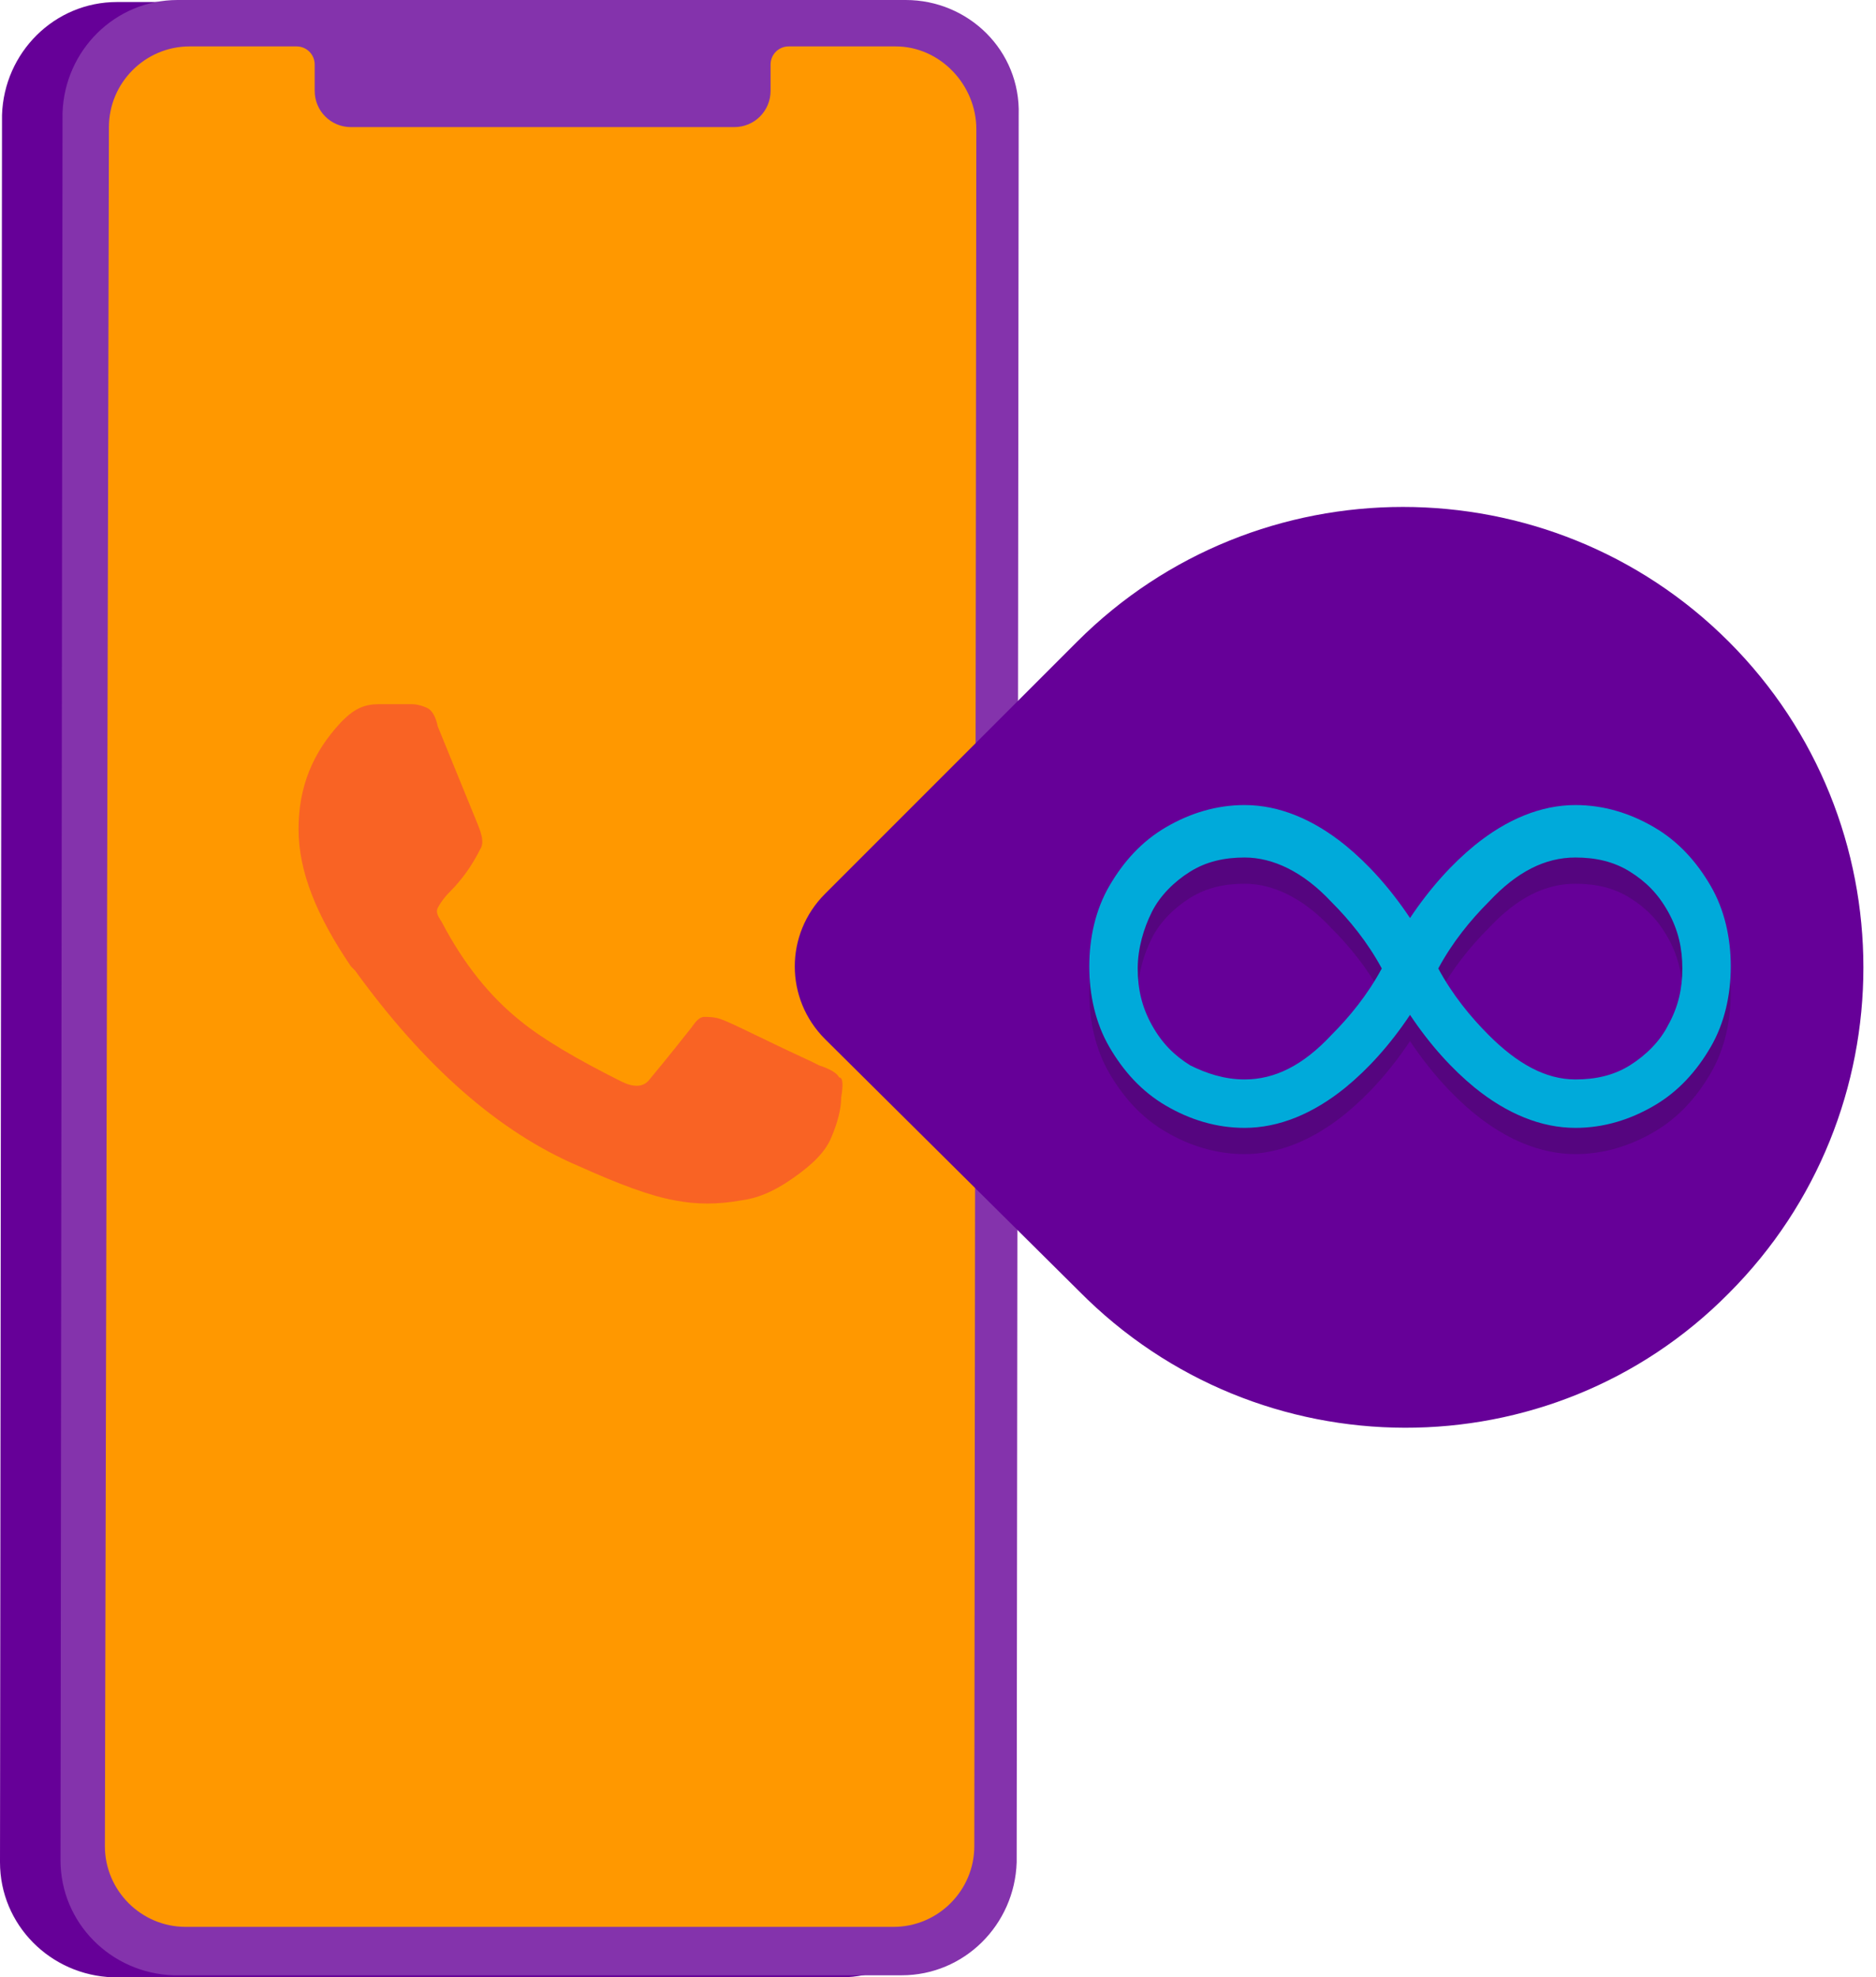 <svg width="93" height="98" viewBox="0 0 93 98" fill="none" xmlns="http://www.w3.org/2000/svg">
<path d="M41.9 0.1H5.8C2.7 0.1 0.2 2.6 0.1 5.7L0 92.3C0 95.4 2.5 97.9 5.6 98H41.7C44.8 98 47.3 95.5 47.4 92.4L47.5 5.8C47.6 2.6 45.1 0.1 41.9 0.1V0.1Z" fill="#660098"/>
<path d="M44.9 0H8.8C5.7 0 3.2 2.5 3.1 5.6L3 92.2C3 95.3 5.5 97.8 8.6 97.9H44.7C47.8 97.9 50.3 95.4 50.4 92.3L50.5 5.7C50.6 2.5 48 0 44.9 0V0Z" fill="#8433AC"/>
<path d="M44.4 2.3H39.1C38.6 2.3 38.2 2.7 38.2 3.2V4.5C38.2 5.5 37.4 6.3 36.4 6.3H17.4C16.4 6.3 15.6 5.5 15.6 4.5V3.2C15.6 2.7 15.2 2.3 14.7 2.3H9.4C7.2 2.3 5.4 4.1 5.4 6.3L5.2 91.5C5.2 93.7 7 95.5 9.2 95.5H44.3C46.5 95.5 48.3 93.7 48.3 91.5L48.4 6.4C48.4 4.2 46.6 2.3 44.4 2.3V2.3Z" fill="#FF9800"/>
<path d="M41.7 54.4C41.7 55 41.5 55.7 41.2 56.4C40.9 57.1 40.3 57.7 39.3 58.4C38.3 59.1 37.5 59.4 36.7 59.5C35.6 59.7 34.5 59.7 33.5 59.5C32.3 59.3 30.7 58.7 28.7 57.8C24.7 56.1 21 52.8 17.6 48.1L17.4 47.9C15.7 45.4 14.8 43.2 14.8 41.1C14.8 39 15.5 37.3 16.9 35.8L17 35.7C17.6 35.1 18.1 34.9 18.8 34.9H20.4C20.7 34.9 21 35 21.2 35.1C21.4 35.2 21.6 35.5 21.7 36L23.7 40.9C23.9 41.4 24 41.8 23.8 42.1C23.4 42.9 22.9 43.6 22.3 44.2C22 44.5 21.8 44.8 21.7 45C21.6 45.2 21.7 45.4 21.9 45.7C23 47.8 24.3 49.4 25.8 50.6C26.9 51.5 28.6 52.5 30.8 53.6C31.4 53.9 31.9 53.9 32.2 53.5C33.2 52.3 33.9 51.4 34.3 50.9C34.5 50.6 34.7 50.4 34.9 50.4C35.1 50.4 35.4 50.4 35.7 50.5C36.3 50.7 37.8 51.5 40.2 52.6L40.6 52.8C41.2 53 41.5 53.2 41.6 53.4C41.8 53.4 41.8 53.8 41.7 54.4V54.4Z" fill="#F96324"/>
<path d="M53.5 64L40.9 51.5C38.9 49.5 38.9 46.3 40.9 44.3L53.4 31.8C62.3 22.9 76.8 22.9 85.7 31.8C94.6 40.7 94.6 55.2 85.7 64.1C76.9 73 62.4 73 53.5 64V64Z" fill="#660098"/>
<path d="M78.1 41.2C79.5 41.2 80.8 41.6 82 42.3C83.2 43 84.1 44 84.8 45.2C85.5 46.4 85.8 47.8 85.8 49.2C85.8 50.6 85.5 52 84.8 53.2C84.1 54.4 83.2 55.4 82 56.1C80.8 56.8 79.5 57.2 78.1 57.2C76.4 57.2 74.7 56.5 73.1 55.2C72 54.3 70.9 53.1 69.9 51.6C68.9 53.1 67.8 54.3 66.7 55.2C65.1 56.5 63.4 57.2 61.7 57.2C60.3 57.2 59 56.8 57.8 56.1C56.6 55.4 55.7 54.4 55 53.2C54.3 52 54 50.6 54 49.2C54 47.8 54.3 46.4 55 45.2C55.7 44 56.6 43 57.8 42.3C59 41.6 60.3 41.2 61.7 41.2C63.4 41.2 65.1 41.9 66.7 43.2C67.8 44.1 68.9 45.3 69.9 46.8C70.9 45.3 72 44.1 73.1 43.2C74.7 41.9 76.4 41.2 78.1 41.2ZM61.7 54.8C63.2 54.8 64.6 54.1 66 52.6C66.9 51.7 67.8 50.6 68.5 49.3C67.8 48 66.9 46.9 66 46C64.6 44.5 63.1 43.8 61.7 43.8C60.7 43.8 59.8 44 59 44.5C58.2 45 57.5 45.7 57.1 46.5C56.7 47.3 56.4 48.3 56.4 49.3C56.4 50.3 56.6 51.2 57.1 52.1C57.6 53 58.2 53.6 59 54.1C59.8 54.6 60.7 54.8 61.7 54.8ZM78.1 54.8C79.1 54.8 80 54.6 80.8 54.1C81.6 53.6 82.3 52.9 82.7 52.1C83.1 51.3 83.4 50.3 83.4 49.3C83.4 48.3 83.2 47.4 82.7 46.5C82.2 45.6 81.6 45 80.8 44.5C80 44 79.1 43.8 78.1 43.8C76.6 43.8 75.2 44.5 73.8 46C72.9 46.9 72 48 71.3 49.3C72 50.6 72.9 51.7 73.8 52.6C75.2 54.1 76.6 54.8 78.1 54.8Z" fill="#55057F"/>
<path d="M78.1 39.9C79.5 39.9 80.8 40.3 82 41C83.2 41.7 84.1 42.7 84.8 43.9C85.5 45.1 85.8 46.5 85.8 47.9C85.8 49.3 85.5 50.7 84.8 51.9C84.1 53.1 83.2 54.1 82 54.8C80.8 55.5 79.5 55.9 78.1 55.9C76.4 55.9 74.7 55.2 73.1 53.9C72 53 70.9 51.8 69.9 50.3C68.9 51.8 67.8 53 66.7 53.9C65.1 55.2 63.4 55.9 61.7 55.9C60.3 55.9 59 55.5 57.8 54.8C56.6 54.1 55.7 53.1 55 51.9C54.3 50.7 54 49.3 54 47.9C54 46.5 54.3 45.1 55 43.9C55.7 42.7 56.6 41.7 57.8 41C59 40.3 60.3 39.9 61.7 39.9C63.4 39.9 65.1 40.6 66.7 41.9C67.8 42.8 68.9 44 69.9 45.5C70.9 44 72 42.8 73.1 41.9C74.7 40.6 76.4 39.9 78.1 39.9V39.9ZM61.7 53.5C63.2 53.5 64.6 52.8 66 51.3C66.9 50.4 67.8 49.3 68.5 48C67.8 46.7 66.9 45.6 66 44.7C64.6 43.2 63.1 42.5 61.7 42.5C60.7 42.5 59.8 42.7 59 43.2C58.2 43.7 57.5 44.4 57.1 45.2C56.7 46 56.4 47 56.4 48C56.4 49 56.6 49.9 57.1 50.8C57.6 51.7 58.2 52.3 59 52.8C59.8 53.2 60.7 53.5 61.7 53.5ZM78.1 53.5C79.1 53.5 80 53.3 80.8 52.8C81.6 52.3 82.3 51.6 82.7 50.8C83.2 49.9 83.4 49 83.4 48C83.4 47 83.2 46.1 82.7 45.2C82.2 44.3 81.6 43.7 80.8 43.2C80 42.7 79.1 42.5 78.1 42.5C76.6 42.5 75.2 43.2 73.8 44.7C72.9 45.6 72 46.7 71.3 48C72 49.3 72.9 50.4 73.8 51.3C75.2 52.7 76.6 53.5 78.1 53.5Z" fill="#00AADA"/>
</svg>
